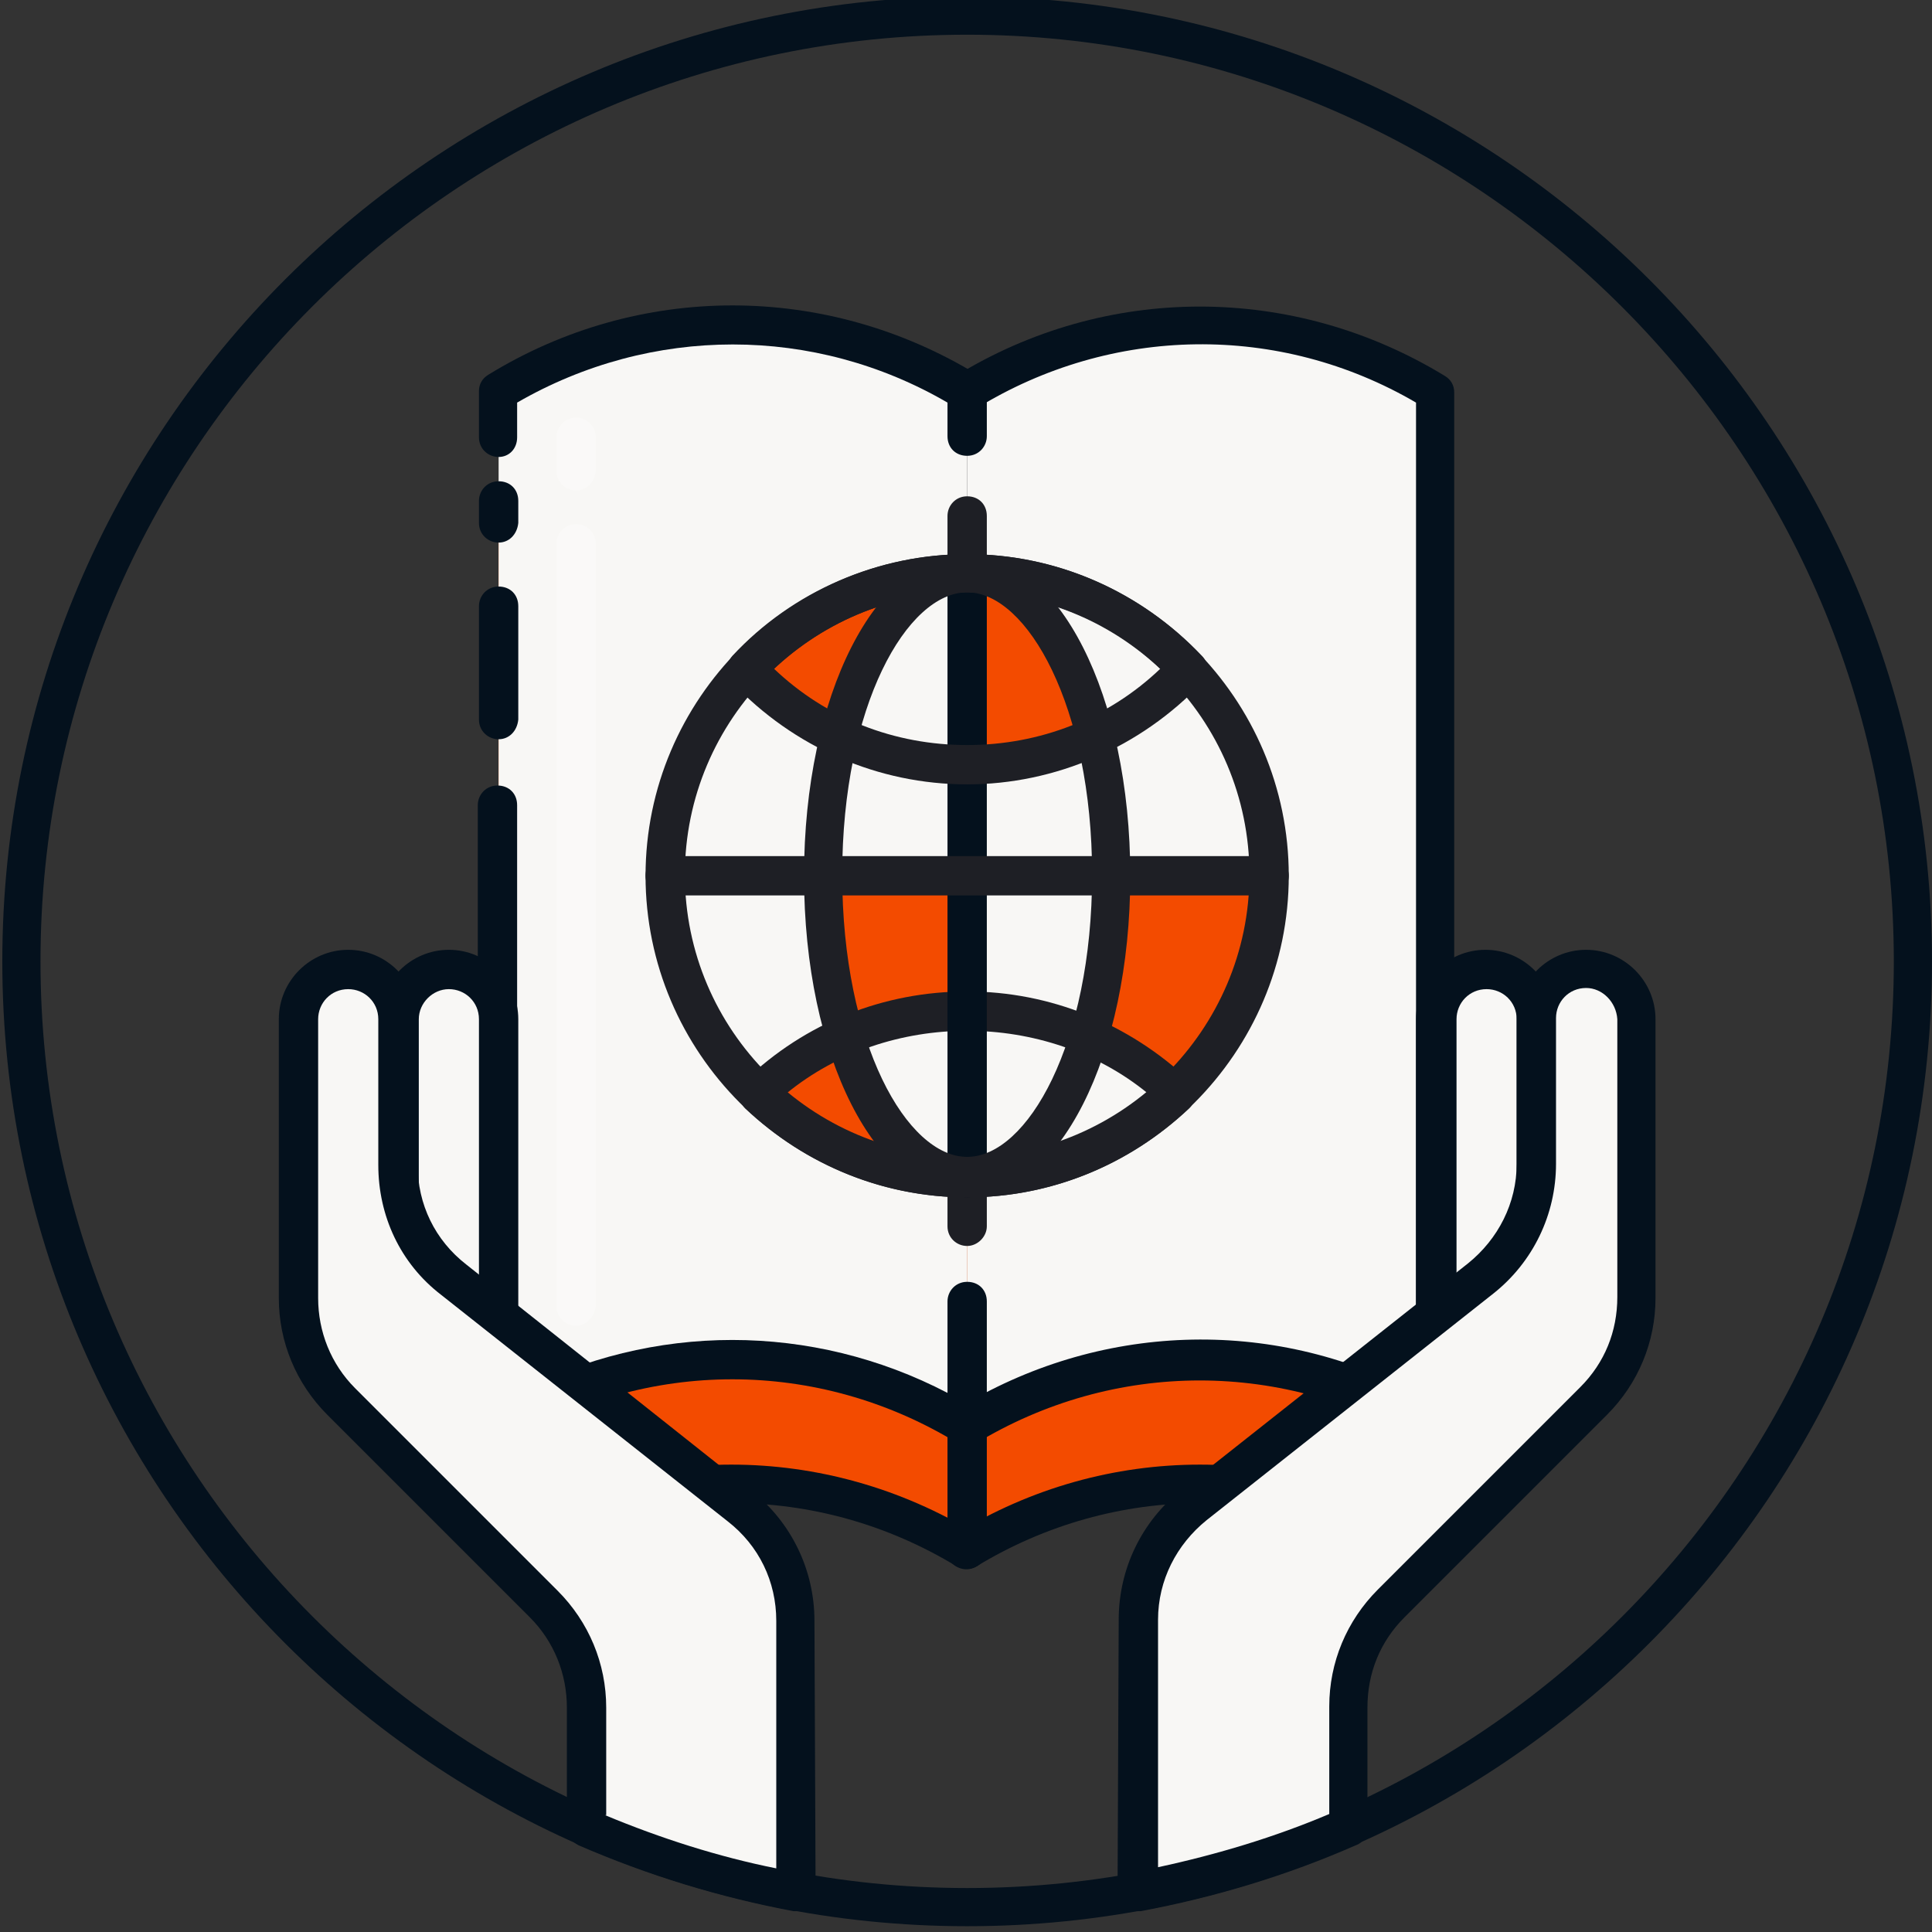 <svg enable-background="new 0 0 167 167" viewBox="0 0 167 167" xmlns="http://www.w3.org/2000/svg"><rect x="0" y="0" width="167" height="167" fill="#333333" stroke="none"/><path d="m83.6 133.9c-12.4-7.6-28.1-7.6-40.5 0v-89.3c12.4-7.6 28.1-7.6 40.5 0z" fill="#f34b00"/><path d="m83.6 133.9c12.4-7.6 28.1-7.6 40.5 0v-89.3c-12.4-7.6-28.1-7.6-40.5 0z" fill="#f34b00"/><path d="m83.6 135.6c-.3 0-.6-.1-.9-.2-12-7.3-26.8-7.3-38.8 0-.8.5-1.8.2-2.3-.5-.5-.8-.2-1.8.5-2.3 13-8 29.2-8 42.3 0 .8.5 1 1.5.5 2.3-.2.4-.7.7-1.3.7z" fill="#04111d"/><path d="m124.1 135.6c-.3 0-.6-.1-.9-.2-12-7.3-26.8-7.3-38.8 0-.8.5-1.8.2-2.3-.5-.5-.8-.2-1.8.5-2.3 13-8 29.2-8 42.3 0 .8.5 1 1.5.5 2.3-.2.4-.7.7-1.3.7z" fill="#04111d"/><path d="m83.6 166.5c-46 0-83.4-37.4-83.4-83.4s37.4-83.4 83.4-83.4 83.4 37.4 83.4 83.4-37.4 83.4-83.4 83.4zm0-163.5c-44.2 0-80.1 36-80.1 80.1s35.9 80.1 80.1 80.1 80.1-35.9 80.1-80.1c0-44.1-36-80.1-80.1-80.1z" fill="#04111d"/><path d="m83.6 123.2c-12.4-7.6-28.1-7.6-40.5 0v-89.3c12.4-7.6 28.1-7.6 40.5 0z" fill="#f8f7f5"/><path d="m49.8 42.4c-.9 0-1.7-.7-1.7-1.7v-2.9c0-.9.7-1.7 1.7-1.7.9 0 1.7.7 1.7 1.7v2.9c-.1 1-.8 1.7-1.7 1.7z" fill="#fff" opacity=".25"/><path d="m49.8 114.6c-.9 0-1.7-.7-1.7-1.7v-65.9c0-.9.7-1.7 1.7-1.7.9 0 1.7.7 1.7 1.7v65.9c-.1.9-.8 1.7-1.7 1.7z" fill="#fff" opacity=".25"/><path d="m83.6 123.2c12.4-7.6 28.1-7.6 40.5 0v-89.3c-12.4-7.6-28.1-7.6-40.5 0z" fill="#f8f7f5"/><path d="m43.1 39.5c-.9 0-1.7-.7-1.7-1.7v-4c0-.6.3-1.1.8-1.4 13-8 29.2-8 42.3 0 .5.3.8.8.8 1.4v3.9c0 .9-.7 1.7-1.7 1.7s-1.7-.7-1.7-1.7v-2.9c-11.5-6.7-25.6-6.7-37.2 0v3c0 1-.7 1.7-1.6 1.7z" fill="#04111d"/><path d="m43.1 46.9c-.9 0-1.7-.7-1.7-1.7v-1.9c0-.9.7-1.7 1.7-1.7s1.7.7 1.7 1.7v1.9c-.1 1-.8 1.7-1.7 1.7z" fill="#04111d"/><path d="m43.1 63.9c-.9 0-1.7-.7-1.7-1.7v-9.8c0-.9.7-1.7 1.7-1.7s1.7.7 1.7 1.7v9.8c-.1 1-.8 1.7-1.7 1.7z" fill="#04111d"/><path d="m83.6 124.9c-.3 0-.6-.1-.9-.2-12-7.3-26.8-7.3-38.8 0-.5.3-1.2.3-1.7 0s-.9-.8-.9-1.5v-53.6c0-.9.7-1.7 1.7-1.7s1.7.7 1.7 1.7v50.8c11.7-6.1 25.5-6.1 37.2 0v-7.9c0-.9.7-1.7 1.7-1.7s1.7.7 1.7 1.7v10.7c0 .6-.3 1.2-.9 1.5-.2.1-.5.2-.8.2z" fill="#04111d"/><path d="m83.6 107.7c-.9 0-1.7-.7-1.7-1.7v-61.4c0-.9.7-1.7 1.7-1.7s1.7.7 1.7 1.7v61.4c0 .9-.8 1.7-1.7 1.7z" fill="#1e1f25"/><path d="m83.6 124.9c-.6 0-1.1-.3-1.4-.8-.5-.8-.2-1.8.5-2.3 12.2-7.5 27.2-8 39.7-1.4v-85.6c-11.8-6.9-26.3-6.7-38 .5-.8.5-1.8.2-2.3-.5-.5-.8-.2-1.8.5-2.3 13-8 29.2-8 42.3 0 .5.3.8.8.8 1.4v89.4c0 .6-.3 1.2-.9 1.5-.5.3-1.2.3-1.7 0-12-7.3-26.8-7.3-38.8 0-.1 0-.4.1-.7.1z" fill="#04111d"/><path d="m128.4 83.8c-2.4 0-4.3 1.9-4.3 4.3v25.5h8.6v-25.5c0-2.4-1.9-4.3-4.3-4.3z" fill="#f8f7f5"/><path d="m132.7 115.3h-8.6c-.9 0-1.7-.7-1.7-1.7v-25.5c0-3.3 2.7-6 6-6s6 2.7 6 6v25.5c0 .9-.7 1.7-1.7 1.7zm-6.9-3.4h5.3v-23.8c0-1.5-1.2-2.6-2.6-2.6-1.5 0-2.6 1.2-2.6 2.6v23.8z" fill="#04111d"/><path d="m137.1 83.8c-2.4 0-4.3 1.9-4.3 4.3v12.6c0 3.9-1.8 7.5-4.8 9.9l-24.8 19.6c-3 2.4-4.8 6-4.8 9.9l-.1 23.5c6.3-1.2 12.4-3 18.2-5.6v-10.4c0-3.4 1.3-6.6 3.7-9l17.5-17.5c2.4-2.4 3.7-5.6 3.7-9v-24c0-2.4-2-4.3-4.3-4.3z" fill="#f8f7f5"/><path d="m98.3 165.2c-.4 0-.8-.1-1.1-.4-.4-.3-.6-.8-.6-1.3l.1-23.5c0-4.4 2-8.5 5.4-11.2l24.8-19.6c2.6-2.1 4.2-5.2 4.2-8.6v-12.5c0-3.3 2.7-6 6-6s6 2.7 6 6v24.1c0 3.8-1.5 7.4-4.2 10.1l-17.5 17.5c-2.1 2.1-3.2 4.8-3.2 7.8v10.4c0 .7-.4 1.3-1 1.5-5.9 2.6-12.2 4.5-18.6 5.7-.1 0-.2 0-.3 0zm38.8-79.8c-1.5 0-2.6 1.2-2.6 2.6v12.6c0 4.4-2 8.5-5.4 11.2l-24.8 19.6c-2.6 2.1-4.2 5.2-4.2 8.6v21.4c5.1-1.1 10.1-2.6 14.8-4.6v-9.3c0-3.8 1.5-7.4 4.2-10.1l17.5-17.5c2.1-2.1 3.2-4.8 3.2-7.8v-24c-.1-1.5-1.3-2.7-2.7-2.7z" fill="#04111d"/><path d="m38.7 83.8c2.4 0 4.3 1.9 4.3 4.3v25.5h-8.6v-25.5c0-2.4 2-4.3 4.3-4.3z" fill="#f8f7f5"/><path d="m43.1 115.3h-8.6c-.9 0-1.7-.7-1.7-1.7v-25.5c0-3.3 2.7-6 6-6s6 2.7 6 6v25.5c-.1.9-.8 1.7-1.7 1.7zm-7-3.4h5.3v-23.8c0-1.5-1.2-2.6-2.6-2.6s-2.6 1.2-2.6 2.6v23.8z" fill="#04111d"/><path d="m68.9 163.5-.1-23.5c0-3.9-1.8-7.5-4.8-9.9l-24.8-19.6c-3-2.4-4.8-6.1-4.8-9.9v-12.5c0-2.4-1.9-4.3-4.3-4.3s-4.3 1.9-4.3 4.3v24.1c0 3.4 1.3 6.6 3.7 9l17.5 17.4c2.4 2.4 3.7 5.6 3.7 9v10.4c5.7 2.5 11.8 4.4 18.2 5.5z" fill="#f8f7f5"/><path d="m68.9 165.2c-.1 0-.2 0-.3 0-6.4-1.2-12.6-3.1-18.6-5.7-.6-.3-1-.9-1-1.5v-10.4c0-2.9-1.1-5.7-3.2-7.8l-17.5-17.5c-2.7-2.7-4.2-6.3-4.2-10.1v-24.1c0-3.3 2.7-6 6-6s6 2.7 6 6v12.6c0 3.4 1.5 6.5 4.2 8.6l24.7 19.6c3.4 2.7 5.4 6.8 5.4 11.2l.1 23.5c0 .5-.2 1-.6 1.3-.3.2-.7.3-1 .3zm-16.6-8.3c4.8 2 9.8 3.6 14.8 4.6v-21.4c0-3.4-1.5-6.5-4.2-8.6l-24.8-19.6c-3.5-2.7-5.4-6.8-5.4-11.2v-12.6c0-1.5-1.2-2.6-2.6-2.6-1.5 0-2.6 1.2-2.6 2.6v24.1c0 2.9 1.1 5.7 3.2 7.8l17.5 17.5c2.7 2.7 4.2 6.3 4.2 10.1v9.3z" fill="#04111d"/><circle cx="83.6" cy="75.7" fill="#f8f7f5" r="26.1"/><g fill="#f34b00"><path d="m96.1 75.7s-.1 7.6-1.9 13.8c0 0 6.1 2.4 7.5 5 0 0 8.7-7.5 7.2-18.8z"/><path d="m81.8 49.6s-10.8.2-17.2 8.3c0 0 3.5 3.8 8 5.8-.1-.1 1.1-11.5 9.2-14.1z"/><path d="m83.6 75.7h-12.5s0 8.9 1.9 13.8c0 0 6.4-3 10.6-2.2z"/><path d="m94.7 63.6s-5.5 2.7-11.1 2.5v-15.7s7.3-2 11.1 13.2z"/><path d="m73 89.5s-5.5 1.9-7.5 5c0 0 7.4 6.9 15.5 7.1 0 .1-6.3-2.9-8-12.1z"/></g><path d="m83.6 103.5c-7.2 0-14-2.8-19.2-7.7-.3-.3-.5-.8-.5-1.2 0-.5.2-.9.5-1.2 5.2-5 12-7.7 19.2-7.7s14 2.8 19.2 7.7c.3.3.5.8.5 1.2 0 .5-.2.9-.5 1.2-5.2 4.9-12 7.7-19.2 7.7zm-15.6-9c4.4 3.6 9.8 5.6 15.6 5.6s11.2-2 15.6-5.6c-8.8-7.2-22.4-7.2-31.2 0z" fill="#1e1f25"/><path d="m83.6 103.5c-.9 0-1.7-.7-1.7-1.7v-52.2c0-.9.7-1.7 1.7-1.7s1.7.7 1.7 1.7v52.2c0 .9-.8 1.7-1.7 1.7z" fill="#04111d"/><path d="m109.7 77.4h-52.2c-.9 0-1.7-.7-1.7-1.7s.7-1.7 1.7-1.7h52.2c.9 0 1.7.7 1.7 1.7s-.8 1.7-1.7 1.7z" fill="#1e1f25"/><path d="m83.6 103.5c-7.9 0-14.1-12.2-14.1-27.8s6.2-27.8 14.1-27.8 14.1 12.2 14.1 27.8-6.2 27.8-14.1 27.8zm0-52.3c-5.2 0-10.8 9.8-10.8 24.4s5.6 24.4 10.8 24.4 10.8-9.8 10.8-24.4c0-14.5-5.6-24.4-10.8-24.4z" fill="#1e1f25"/><path d="m83.6 67.8c-7.7 0-15-3.2-20.3-8.8-.6-.6-.6-1.6 0-2.3 5.2-5.6 12.6-8.8 20.3-8.8s15 3.2 20.3 8.8c.6.6.6 1.6 0 2.3-5.3 5.6-12.7 8.8-20.3 8.8zm-16.7-10c4.5 4.3 10.4 6.6 16.7 6.6s12.2-2.3 16.7-6.6c-4.5-4.3-10.4-6.6-16.7-6.6s-12.2 2.4-16.7 6.6z" fill="#1e1f25"/><path d="m83.6 103.5c-15.3 0-27.8-12.5-27.8-27.8s12.5-27.8 27.8-27.8 27.8 12.5 27.8 27.8-12.5 27.8-27.8 27.8zm0-52.3c-13.5 0-24.4 11-24.4 24.4 0 13.5 11 24.4 24.4 24.4s24.4-11 24.4-24.4-10.9-24.4-24.4-24.4z" fill="#1e1f25"/><path d="m83.6 135.6c-.9 0-1.7-.7-1.7-1.7v-12c0-.9.7-1.7 1.7-1.7s1.7.7 1.7 1.7v12c0 1-.8 1.7-1.7 1.7z" fill="#04111d"/></svg>